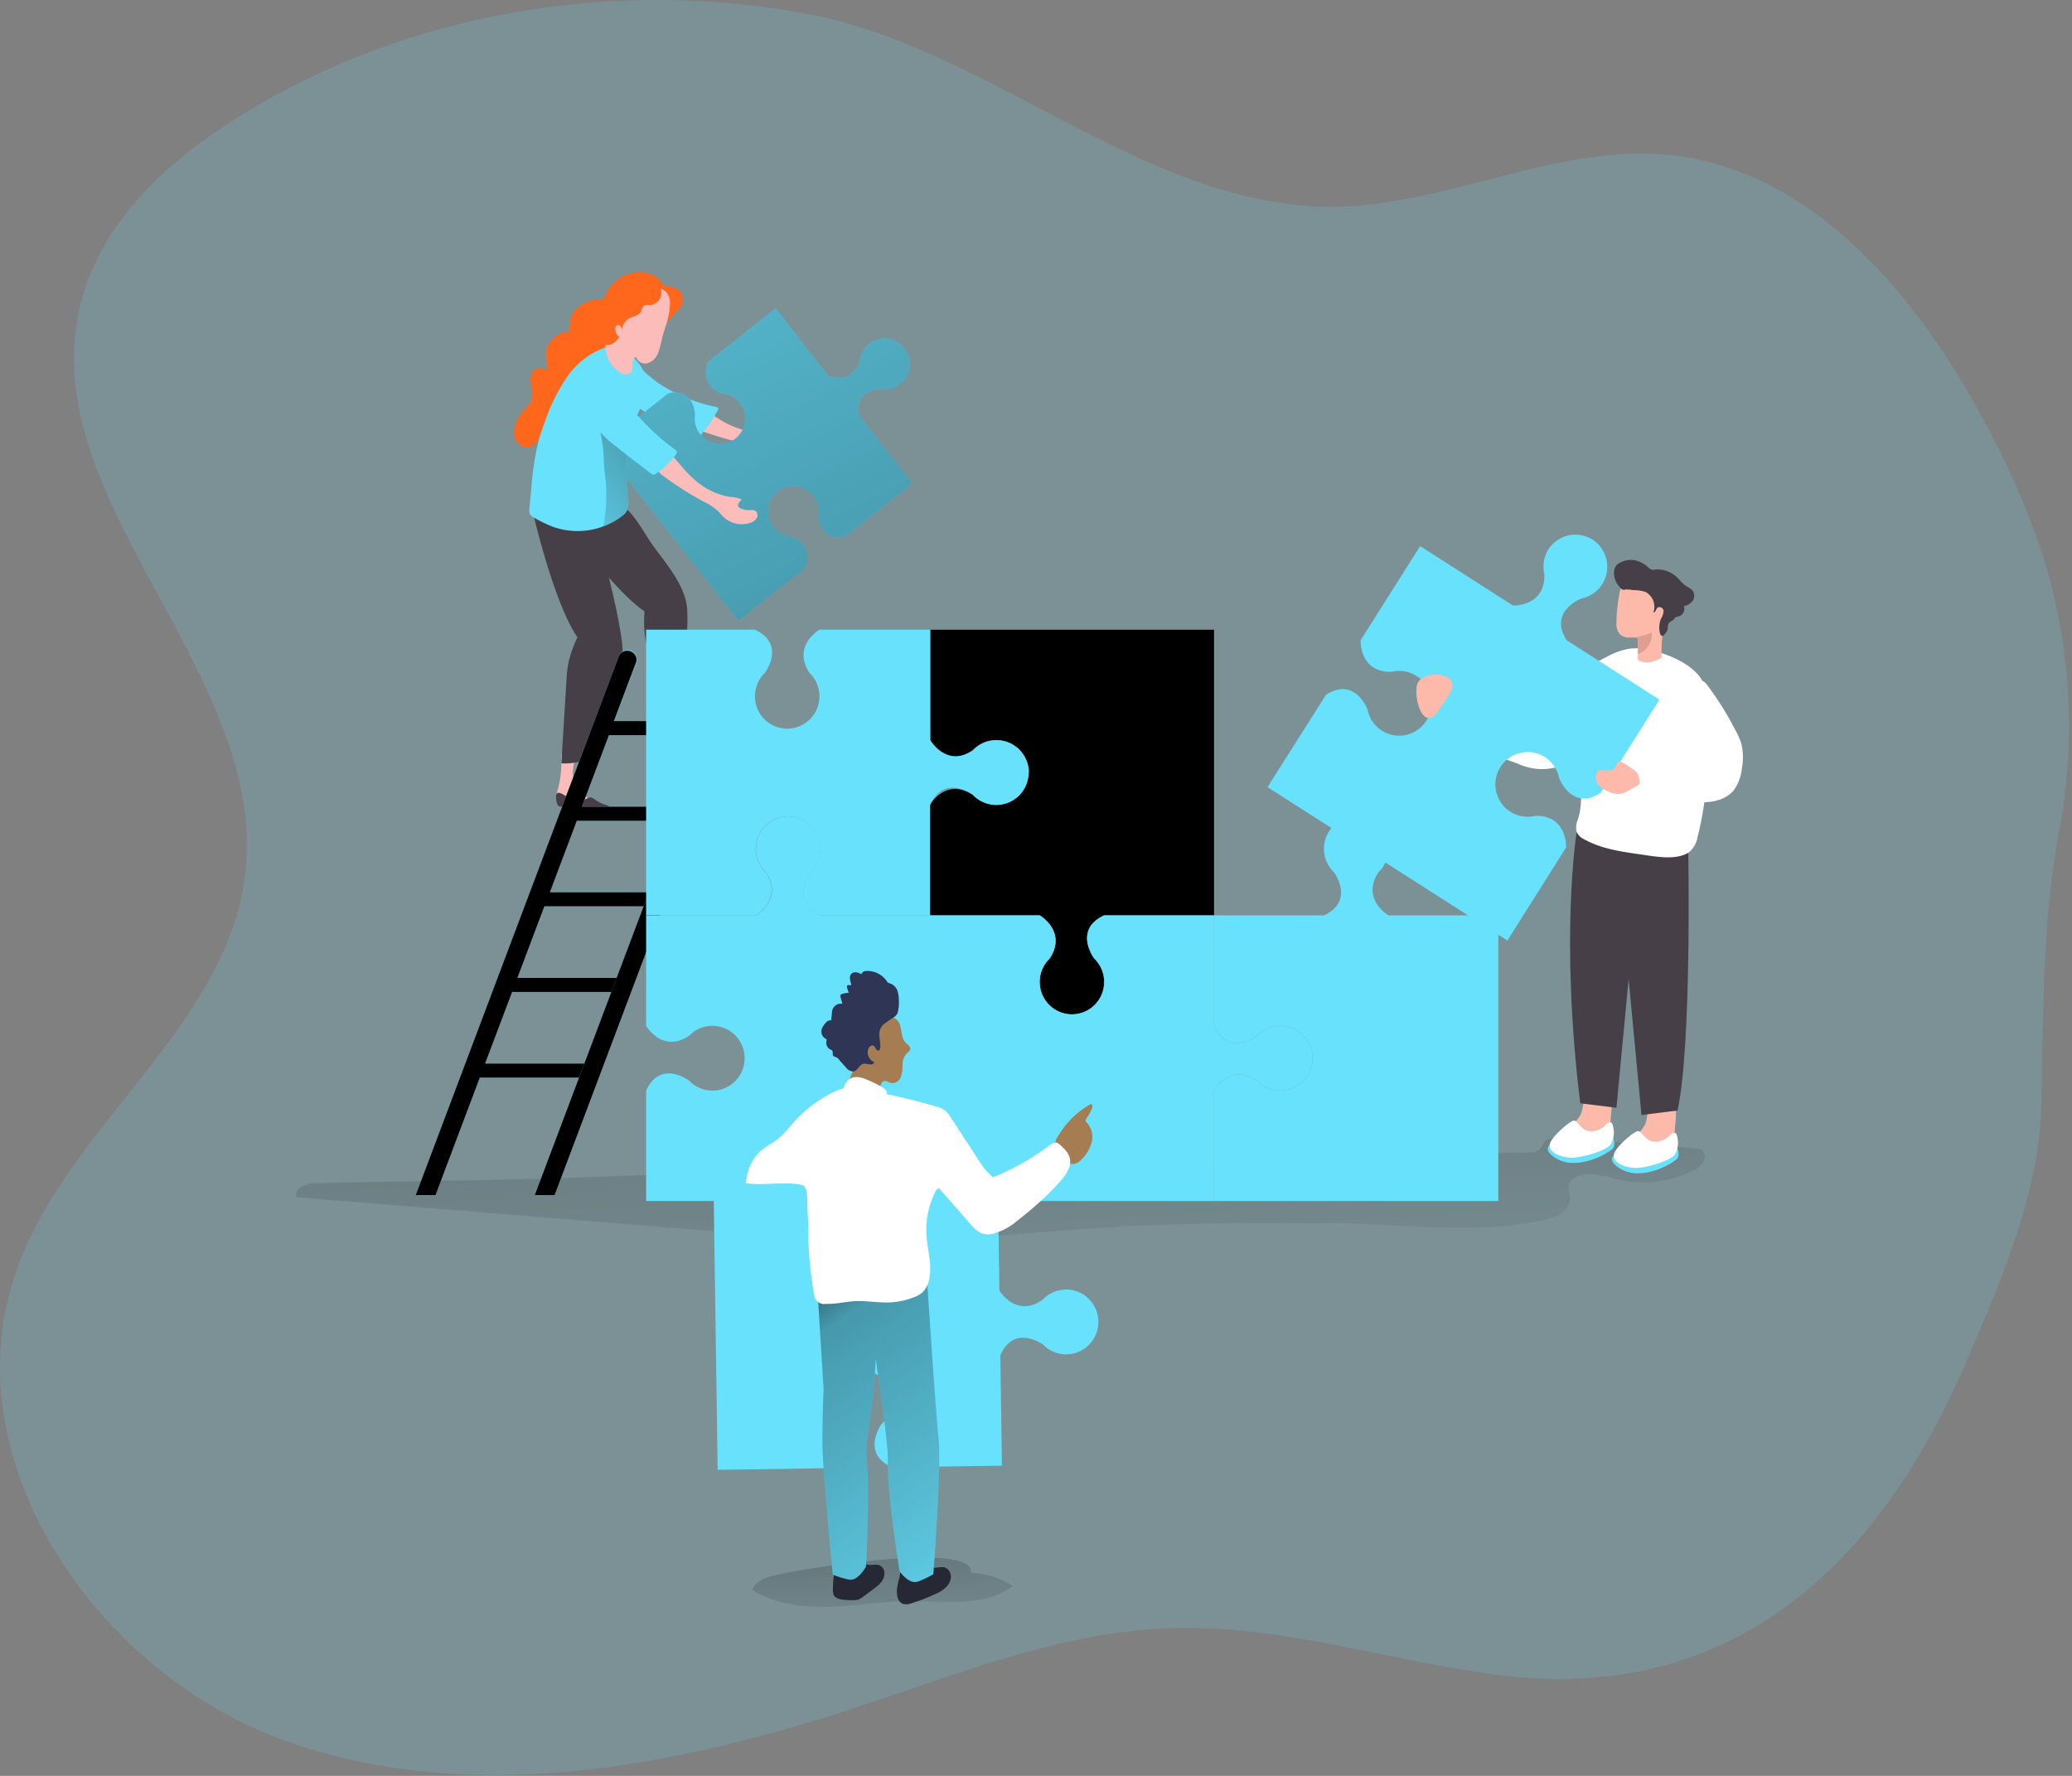<?xml version="1.0" encoding="UTF-8" standalone="no"?>
<!-- Created with Inkscape (http://www.inkscape.org/) -->

<svg
   width="280"
   height="240"
   viewBox="0 0 74.083 63.5"
   version="1.1"
   id="svg5"
   inkscape:version="1.2 (dc2aedaf03, 2022-05-15)"
   sodipodi:docname="project.svg"
   xmlns:inkscape="http://www.inkscape.org/namespaces/inkscape"
   xmlns:sodipodi="http://sodipodi.sourceforge.net/DTD/sodipodi-0.dtd"
   xmlns:xlink="http://www.w3.org/1999/xlink"
   xmlns="http://www.w3.org/2000/svg"
   xmlns:svg="http://www.w3.org/2000/svg">
  <rect x="0" y="0" width="74.083" height="63.5" fill="#808080" stroke="none"/>
  <sodipodi:namedview
     id="namedview7"
     pagecolor="#505050"
     bordercolor="#eeeeee"
     borderopacity="1"
     inkscape:showpageshadow="0"
     inkscape:pageopacity="0"
     inkscape:pagecheckerboard="0"
     inkscape:deskcolor="#505050"
     inkscape:document-units="px"
     showgrid="false"
     inkscape:zoom="1"
     inkscape:cx="399.5"
     inkscape:cy="157.5"
     inkscape:window-width="1366"
     inkscape:window-height="699"
     inkscape:window-x="0"
     inkscape:window-y="0"
     inkscape:window-maximized="1"
     inkscape:current-layer="layer1" />
  <defs
     id="defs2">
    <linearGradient
       id="linear-gradient"
       x1="104.12"
       y1="230.54"
       x2="151.94"
       y2="193.21"
       gradientUnits="userSpaceOnUse">
      <stop
         offset="0"
         stop-color="#fff"
         stop-opacity="0"
         id="stop6669" />
      <stop
         offset="0.98"
         stop-color="#0800bf"
         id="stop6671" />
    </linearGradient>
    <linearGradient
       id="linear-gradient-2"
       x1="83.23"
       y1="179.7"
       x2="129.79"
       y2="132.33"
       xlink:href="#linear-gradient" />
    <linearGradient
       id="linear-gradient-3"
       x1="175.78"
       y1="221.98"
       x2="199.13"
       y2="151.92"
       xlink:href="#linear-gradient" />
    <linearGradient
       id="linear-gradient-4"
       x1="253.03"
       y1="255.51"
       x2="276.6"
       y2="236.51"
       xlink:href="#linear-gradient" />
    <linearGradient
       id="linear-gradient-36"
       x1="183.83"
       y1="264.73"
       x2="185.9"
       y2="304.52"
       gradientUnits="userSpaceOnUse">
      <stop
         offset="0.01"
         id="stop18633" />
      <stop
         offset="0.08"
         stop-opacity="0.69"
         id="stop18635" />
      <stop
         offset="0.21"
         stop-opacity="0.32"
         id="stop18637" />
      <stop
         offset="1"
         stop-opacity="0"
         id="stop18639" />
    </linearGradient>
    <linearGradient
       id="linear-gradient-2-7"
       x1="198.79"
       y1="115.83"
       x2="207.47"
       y2="258.13"
       xlink:href="#linear-gradient-36" />
    <linearGradient
       id="linear-gradient-3-5"
       x1="2316.74"
       y1="-609.73"
       x2="2301.18"
       y2="-592.25"
       gradientTransform="matrix(-0.82,0.58,0.58,0.82,2373.07,-750.08)"
       xlink:href="#linear-gradient-36" />
    <linearGradient
       id="linear-gradient-4-3"
       x1="4330.77"
       y1="2142.84"
       x2="4507.33"
       y2="2228.49"
       gradientTransform="rotate(-142.1,1925.846,1863.027)"
       gradientUnits="userSpaceOnUse">
      <stop
         offset="0.01"
         id="stop18644" />
      <stop
         offset="0.08"
         stop-opacity="0.69"
         id="stop18646" />
      <stop
         offset="0.21"
         stop-opacity="0.32"
         id="stop18648" />
      <stop
         offset="1"
         stop-opacity="0"
         id="stop18650" />
    </linearGradient>
    <linearGradient
       id="linear-gradient-5"
       x1="151.05"
       y1="89.31"
       x2="160.05"
       y2="133.45"
       xlink:href="#linear-gradient-4-3" />
    <linearGradient
       id="linear-gradient-6"
       x1="2290.73"
       y1="-591.78"
       x2="2325.28"
       y2="-589.92"
       gradientTransform="matrix(-0.82,0.58,0.58,0.82,2373.07,-750.08)"
       xlink:href="#linear-gradient-36" />
    <linearGradient
       id="linear-gradient-7"
       x1="169.8"
       y1="127.82"
       x2="168.29"
       y2="306.52"
       xlink:href="#linear-gradient-4-3" />
    <linearGradient
       id="linear-gradient-8"
       x1="163.48"
       y1="158.08"
       x2="90.67"
       y2="199.84"
       xlink:href="#linear-gradient-4-3" />
    <linearGradient
       id="linear-gradient-9"
       x1="130.94"
       y1="144.46"
       x2="3.3"
       y2="217.66"
       xlink:href="#linear-gradient-4-3" />
    <linearGradient
       id="linear-gradient-10"
       x1="287.37"
       y1="96.88"
       x2="352.62"
       y2="250.07"
       xlink:href="#linear-gradient-4-3" />
    <linearGradient
       id="linear-gradient-11"
       x1="169.38"
       y1="134.78"
       x2="406.73"
       y2="301.18"
       xlink:href="#linear-gradient-4-3" />
    <linearGradient
       id="linear-gradient-12"
       x1="199.17"
       y1="253.11"
       x2="243.94"
       y2="12.38"
       xlink:href="#linear-gradient-4-3" />
    <linearGradient
       id="linear-gradient-13"
       x1="171.77"
       y1="88.49"
       x2="165.01"
       y2="385.82"
       xlink:href="#linear-gradient-4-3" />
    <linearGradient
       id="linear-gradient-14"
       x1="144.76"
       y1="213.89"
       x2="232.33"
       y2="309.06"
       xlink:href="#linear-gradient-4-3" />
    <linearGradient
       id="linear-gradient-15"
       x1="163.53"
       y1="235.49"
       x2="213.67"
       y2="305.68"
       xlink:href="#linear-gradient-36" />
    <linearGradient
       inkscape:collect="always"
       xlink:href="#linear-gradient-36"
       id="linearGradient19603"
       gradientUnits="userSpaceOnUse"
       x1="183.83"
       y1="264.73"
       x2="185.9"
       y2="304.52" />
    <linearGradient
       inkscape:collect="always"
       xlink:href="#linear-gradient-4-3"
       id="linearGradient19605"
       gradientUnits="userSpaceOnUse"
       gradientTransform="rotate(-142.1,1925.846,1863.027)"
       x1="4330.77"
       y1="2142.84"
       x2="4507.33"
       y2="2228.49" />
  </defs>
  <g
     inkscape:label="Layer 1"
     inkscape:groupmode="layer"
     id="layer1">
    <g
       id="g19367"
       transform="matrix(0.21,0,0,0.211,-0.003,0.002)">
      <path
         d="m 380.31,226.05 c -2.56,10.09 -7,20.16 -10.89,29.14 -14.78,33.91 -39.72,57.1 -78.77,52.36 -18.82,-2.29 -37.24,-8.61 -56.19,-8 -18.13,0.56 -35.39,7.39 -52.61,13.08 -32,10.59 -67.43,17.37 -99.08,5.71 -31.65,-11.66 -56.26,-47.53 -45,-79.33 8.76,-24.82 36.15,-41.47 39,-67.63 3.75,-34 -36.49,-63.33 -28,-96.51 C 52.38,60.9 64,50.5 76.31,43 c 28.28,-17.29 63.05,-23 95.54,-17.12 30.9,5.55 56.61,31.57 87.75,32.77 20.08,0.76 39.4,-10.65 59.4,-8.77 24.74,2.39 42.88,24.3 54.45,46.31 a 133.81,133.81 0 0 1 9.31,21.47 95.67,95.67 0 0 1 2.84,46.76 c -3,16 -2.64,31 -3.1,47.41 a 65.06,65.06 0 0 1 -2.19,14.22 z"
         transform="translate(-34.98,-23.65)"
         fill="#68e1fd"
         opacity="0.18"
         style="isolation:isolate"
         id="path18668" />
      <path
         d="m 166,290.84 c -1.22,0.38 -2.59,1 -2.9,2.21 3.84,2.44 8.59,3 13.13,2.88 4.54,-0.12 9.07,-0.92 13.62,-0.95 6,0 12.76,1.07 17.58,-2.57 a 14.53,14.53 0 0 0 -7.13,-2.24 c 0.89,-5.6 -30.74,-0.44 -34.3,0.67 z"
         transform="translate(-34.98,-23.65)"
         fill="url(#linear-gradient)"
         id="path18670"
         style="fill:url(#linearGradient19603)" />
      <path
         d="m 88.91,224.13 c -1.62,0 -3.86,0.82 -3.46,2.39 l 73.93,6 c 8.7,0.71 17.41,1.41 26.15,1.41 13.2,0 26.34,-1.62 39.51,-2.38 12.4,-0.71 24.82,-0.66 37.23,-0.6 11.49,0.06 25.62,2.13 36.78,-0.88 1.68,-0.45 3.37,-1.8 3.26,-3.53 -0.05,-0.8 -0.47,-1.63 -0.16,-2.37 a 2,2 0 0 1 0.82,-0.86 c 2.29,-1.41 5.21,-0.31 7.85,0.27 a 18.76,18.76 0 0 0 12.43,-1.58 3.89,3.89 0 0 0 1.76,-1.46 1.56,1.56 0 0 0 -0.38,-2.06 2.22,2.22 0 0 0 -1,-0.23 L 301,216.49 a 5.22,5.22 0 0 0 -2.49,0.22 c -0.89,0.39 -0.84,1.43 -1.56,1.86 -1.17,0.69 -3.83,0.32 -5.17,0.4 -3.43,0.19 -6.86,0.38 -10.3,0.55 q -10.27,0.49 -20.58,0.83 c -14,0.47 -28.07,0.75 -42.1,1 -27.75,0.45 -55.51,0.69 -83.25,1.76 -15.55,0.58 -31.09,0.68 -46.64,1.02 z"
         transform="translate(-34.98,-23.65)"
         fill="url(#linear-gradient-2)"
         id="path18672"
         style="fill:url(#linear-gradient-2-7)" />
      <path
         d="m 145.76,70.06 a 5.69,5.69 0 0 0 -4,0.1 6.26,6.26 0 0 0 -3.68,3.5 0.74,0.74 0 0 1 -0.88,0.68 5.86,5.86 0 0 0 -3.94,1.51 C 132,77 132,78.41 131.83,80.06 a 1.48,1.48 0 0 0 -1.33,0 4.13,4.13 0 0 0 -1.11,0.8 4.58,4.58 0 0 0 -1.29,1.65 c -0.4,1.09 0.05,2.29 0.07,3.45 a 0.36,0.36 0 0 1 -0.09,0.29 0.33,0.33 0 0 1 -0.26,0 c -0.31,-0.06 -0.59,-0.22 -0.9,-0.25 a 1.56,1.56 0 0 0 -1.52,1.28 5.06,5.06 0 0 0 0.11,2.15 3.76,3.76 0 0 1 -0.06,2.13 4.55,4.55 0 0 1 -0.93,1.21 6.49,6.49 0 0 0 -2,3.83 3.05,3.05 0 0 0 0.54,2 2.06,2.06 0 0 0 1.85,0.84 c 1.66,-0.22 2.24,-2.55 3.82,-3.1 1.58,-0.55 3.35,-2.41 4.37,-3.88 0.82,-1.18 1.62,-2.55 3,-3 a 4.82,4.82 0 0 0 1.3,-0.48 2.5,2.5 0 0 0 0.66,-0.78 10.16,10.16 0 0 0 1.31,-2.74 c 0.5,-1.92 0,-4.08 0.93,-5.85 a 4.07,4.07 0 0 1 2.61,-2.06 c 0.47,-0.12 1,-0.15 1.43,-0.28 a 5.08,5.08 0 0 0 1.52,-0.73 4.76,4.76 0 0 0 2.32,-3.33 c 0.09,-1.41 -1.18,-2.67 -2.42,-3.15 z"
         transform="translate(-34.98,-23.65)"
         fill="#ff681c"
         id="path18674" />
      <path
         d="m 149.85,72.43 a 2.25,2.25 0 0 1 1.39,2.57 3.38,3.38 0 0 1 -0.75,1.13 l -1.81,2 -0.75,-2.78 A 2.25,2.25 0 0 0 147.2,74 a 1.7,1.7 0 0 0 -1.69,0 c -0.53,0.27 -1,0.69 -1.47,1 -0.13,0.08 -0.31,0.17 -0.45,0.09 -0.14,-0.08 -0.16,-0.37 -0.09,-0.57 0.86,-2.38 4.15,-3.04 6.35,-2.09 z"
         transform="translate(-34.98,-23.65)"
         fill="#ff681c"
         id="path18676" />
      <path
         d="m 151.08,147.66 a 5.11,5.11 0 0 0 0.9,2.61 c 0.81,1 2.16,1.5 3.28,2.23 a 0.88,0.88 0 0 1 0.46,0.59 0.62,0.62 0 0 1 -0.41,0.55 1.78,1.78 0 0 1 -0.73,0.05 28.75,28.75 0 0 0 -3.45,-0.33 c -0.58,0 -1.25,0.06 -1.62,-0.39 a 1.75,1.75 0 0 1 -0.23,-1.28 17.38,17.38 0 0 0 -0.4,-4.93 3.16,3.16 0 0 1 -0.13,-1.22 1.11,1.11 0 0 1 1.81,-0.63 c 0.66,0.57 0.44,1.98 0.52,2.75 z"
         transform="translate(-34.98,-23.65)"
         fill="#fcbdba"
         id="path18678" />
      <path
         d="m 132.58,153.85 a 5.2,5.2 0 0 0 0.34,2.74 c 0.59,1.19 1.82,1.9 2.77,2.84 a 0.84,0.84 0 0 1 0.33,0.67 0.6,0.6 0 0 1 -0.51,0.45 1.61,1.61 0 0 1 -0.72,-0.09 30.24,30.24 0 0 0 -3.32,-1 c -0.57,-0.1 -1.24,-0.2 -1.51,-0.7 a 1.78,1.78 0 0 1 0,-1.3 17.37,17.37 0 0 0 0.6,-4.92 3.14,3.14 0 0 1 0.12,-1.22 1.11,1.11 0 0 1 1.9,-0.25 c 0.57,0.67 0.07,2.01 0,2.78 z"
         transform="translate(-34.98,-23.65)"
         fill="#fcbdba"
         id="path18680" />
      <path
         d="m 128.94,108.85 c 0,0 9.54,14.16 15.79,18.39 a 20.13,20.13 0 0 0 0.09,4.25 c 0.32,2.29 1.43,4.3 1.79,6.55 l 1.2,7.57 c 0.05,0.34 0.15,0.75 0.48,0.87 a 1,1 0 0 0 0.61,0 l 2.64,-0.72 a 121.73,121.73 0 0 1 0.29,-13.64 30.07,30.07 0 0 0 0.14,-5.53 c -0.44,-4 -3.72,-7.57 -6,-10.78 -1.37,-1.94 -2.84,-4.84 -4.76,-6.31 -1.6,-1.22 -3.86,-0.64 -5.87,-0.44 a 13.64,13.64 0 0 1 -4.5,-0.32 2,2 0 0 0 -1.9,0.11 z"
         transform="translate(-34.98,-23.65)"
         fill="#473f47"
         id="path18682" />
      <path
         d="m 125.31,108.76 c 0,0 3.71,16.67 8,22.89 a 21.15,21.15 0 0 0 -1.47,4 19.71,19.71 0 0 0 -0.41,3.43 L 130.57,153 a 11.13,11.13 0 0 0 3.93,-0.5 l 4.88,-12.27 A 17,17 0 0 0 141,134 c 0,-4.18 -4,-19.44 -4.47,-20.21 -1.05,-1.73 -3.36,-2 -5.3,-2.56 a 13.38,13.38 0 0 1 -4.07,-1.94 c -0.61,-0.38 -1.16,-0.75 -1.85,-0.53 z"
         transform="translate(-34.98,-23.65)"
         fill="#473f47"
         id="path18684" />
      <path
         d="m 159.56,95.78 a 11.92,11.92 0 0 0 6.51,1 4.61,4.61 0 0 1 2,-0.1 c -0.29,0.41 -0.57,1 -0.16,1.35 a 0.87,0.87 0 0 0 0.42,0.14 3.47,3.47 0 0 0 1.6,-0.17 1.64,1.64 0 0 1 0.78,-0.17 0.93,0.93 0 0 1 0.68,1.12 2,2 0 0 1 -0.88,1.14 4.64,4.64 0 0 1 -4.68,0.26 c -0.42,-0.23 -0.81,-0.52 -1.24,-0.75 a 10,10 0 0 0 -2.6,-0.78 53.28,53.28 0 0 1 -7.73,-2.22 2.89,2.89 0 0 1 -1.83,-1.36 c -0.51,-1.26 0.43,-3.37 1.93,-2.55 1.74,1.01 3.31,2.31 5.2,3.09 z"
         transform="translate(-34.98,-23.65)"
         fill="#fcbdba"
         id="path18686" />
      <path
         d="m 147.14,88.6 a 27.92,27.92 0 0 0 9.76,4 c 0.15,0 0.33,0.1 0.37,0.25 a 0.39,0.39 0 0 1 -0.07,0.29 17.93,17.93 0 0 1 -2.67,3.95 1.24,1.24 0 0 1 -0.43,0.36 1.28,1.28 0 0 1 -1,-0.12 q -3.37,-1.35 -6.6,-3 a 14.22,14.22 0 0 1 -5,-3.67 5,5 0 0 1 -1.16,-2.9 c 0,-1.18 1.08,-3.3 2.57,-2.72 0.67,0.26 1.26,1.09 1.77,1.56 a 25.81,25.81 0 0 0 2.46,2 z"
         transform="translate(-34.98,-23.65)"
         fill="#68e1fd"
         id="path18688" />
      <path
         d="m 147.14,88.6 a 27.92,27.92 0 0 0 9.76,4 c 0.15,0 0.33,0.1 0.37,0.25 a 0.39,0.39 0 0 1 -0.07,0.29 17.93,17.93 0 0 1 -2.67,3.95 1.24,1.24 0 0 1 -0.43,0.36 1.28,1.28 0 0 1 -1,-0.12 q -3.37,-1.35 -6.6,-3 a 14.22,14.22 0 0 1 -5,-3.67 5,5 0 0 1 -1.16,-2.9 c 0,-1.18 1.08,-3.3 2.57,-2.72 0.67,0.26 1.26,1.09 1.77,1.56 a 25.81,25.81 0 0 0 2.46,2 z"
         transform="translate(-34.98,-23.65)"
         fill="url(#linear-gradient-3)"
         id="path18690"
         style="fill:url(#linear-gradient-3-5)" />
      <path
         d="m 189,82.64 a 4.28,4.28 0 0 1 -4,6.89 c 0,0 -4.73,0.11 -3.66,4.57 l 9,11.46 -11.46,9 c -4.46,1.07 -4.57,-3.66 -4.57,-3.66 a 4.29,4.29 0 1 0 -4.64,3.66 c 4.07,1.34 2.49,5.3 2.49,5.3 l -11.46,9 -23.29,-29.57 11.35,-9 c 4.46,-1.07 4.57,3.66 4.57,3.66 a 4.28,4.28 0 1 0 7.6,-2 4.34,4.34 0 0 0 -3,-1.62 C 153.9,89 155.48,85 155.48,85 l 11.57,-9.13 9,11.47 c 0,0 4,1.58 5.3,-2.49 A 4.29,4.29 0 0 1 189,82.64 Z"
         transform="translate(-34.98,-23.65)"
         fill="#68e1fd"
         id="path18692" />
      <path
         d="m 189,82.64 a 4.28,4.28 0 0 1 -4,6.89 c 0,0 -4.73,0.11 -3.66,4.57 l 9,11.46 -11.46,9 c -4.46,1.07 -4.57,-3.66 -4.57,-3.66 a 4.29,4.29 0 1 0 -4.64,3.66 c 4.07,1.34 2.49,5.3 2.49,5.3 l -11.46,9 -23.29,-29.57 11.35,-9 c 4.46,-1.07 4.57,3.66 4.57,3.66 a 4.28,4.28 0 1 0 7.6,-2 4.34,4.34 0 0 0 -3,-1.62 C 153.9,89 155.48,85 155.48,85 l 11.57,-9.13 9,11.47 c 0,0 4,1.58 5.3,-2.49 A 4.29,4.29 0 0 1 189,82.64 Z"
         transform="translate(-34.98,-23.65)"
         fill="url(#linear-gradient-4)"
         id="path18694"
         style="fill:url(#linearGradient19605)" />
      <path
         d="m 151.13,108.72 c 2.45,2 5,4.15 8,4.67 a 4.44,4.44 0 0 0 3.39,-0.61 1.07,1.07 0 0 0 0.52,-1 c -0.11,-0.49 -0.71,-0.66 -1.2,-0.75 a 16.55,16.55 0 0 1 -6.46,-2.32 18.7,18.7 0 0 1 -2.07,-1.7 l -4.87,-4.34 a 0.63,0.63 0 0 0 -0.49,-0.23 c -0.2,0 -0.32,0.23 -0.41,0.41 a 8.68,8.68 0 0 0 -0.68,1.93 c -0.15,0.73 0,0.83 0.63,1.25 q 1.89,1.28 3.64,2.69 z"
         transform="translate(-34.98,-23.65)"
         fill="url(#linear-gradient-5)"
         id="path18696"
         style="fill:url(#linear-gradient-5)" />
      <path
         d="m 153.39,105.06 a 11.89,11.89 0 0 0 6,2.8 4.54,4.54 0 0 1 1.91,0.45 c -0.41,0.31 -0.85,0.84 -0.54,1.25 a 0.87,0.87 0 0 0 0.37,0.25 3.55,3.55 0 0 0 1.58,0.28 1.79,1.79 0 0 1 0.8,0.06 0.92,0.92 0 0 1 0.33,1.26 1.91,1.91 0 0 1 -1.16,0.85 4.6,4.6 0 0 1 -4.56,-1.06 c -0.35,-0.34 -0.64,-0.73 -1,-1.06 a 9.77,9.77 0 0 0 -2.28,-1.47 53.36,53.36 0 0 1 -6.8,-4.3 2.9,2.9 0 0 1 -1.38,-1.81 c -0.14,-1.36 1.35,-3.13 2.57,-1.91 1.42,1.44 2.57,3.09 4.16,4.41 z"
         transform="translate(-34.98,-23.65)"
         fill="#fcbdba"
         id="path18698" />
      <path
         d="m 125.31,110.9 a 1.84,1.84 0 0 0 0.66,0.5 24.29,24.29 0 0 0 3.13,1.5 12.55,12.55 0 0 0 8.65,-0.07 11.54,11.54 0 0 0 3.1,-1.69 3,3 0 0 0 0.88,-0.93 3.38,3.38 0 0 0 0.24,-1.92 c -0.25,-3.37 -0.62,-6.85 0,-10.12 a 14,14 0 0 1 1,-3.26 25.28,25.28 0 0 0 2,-4.47 6.66,6.66 0 0 0 -1.39,-5.44 c -1.3,-1.66 -3.68,-3.13 -5.78,-2.38 a 13.23,13.23 0 0 0 -6.05,4.62 30.18,30.18 0 0 0 -3.9,7.65 c -0.4,1.07 -0.79,2.14 -1.1,3.24 a 47.07,47.07 0 0 0 -1.28,8.11 c -0.11,1.14 -0.21,2.28 -0.33,3.42 a 1.79,1.79 0 0 0 0.17,1.24 z"
         transform="translate(-34.98,-23.65)"
         fill="#68e1fd"
         id="path18700" />
      <path
         d="m 137.75,112.83 a 11.54,11.54 0 0 0 3.1,-1.69 3,3 0 0 0 0.88,-0.93 3.38,3.38 0 0 0 0.24,-1.92 c -0.25,-3.37 -0.62,-6.85 0,-10.12 -0.4,-0.4 -0.85,-0.76 -1.29,-1.12 -1,-0.82 -2.44,-2.44 -3.89,-2.33 0.35,1.53 0.63,3.09 0.84,4.65 0.21,1.56 0.13,3.18 0.38,4.72 a 28.48,28.48 0 0 1 -0.19,8.19 2.64,2.64 0 0 0 -0.07,0.55 z"
         transform="translate(-34.98,-23.65)"
         fill="url(#linear-gradient-6)"
         id="path18702"
         style="fill:url(#linear-gradient-6)" />
      <path
         d="m 149.92,99.81 a 0.66,0.66 0 0 1 0.33,0.39 0.65,0.65 0 0 1 -0.17,0.45 12.67,12.67 0 0 1 -3.36,3.25 0.85,0.85 0 0 1 -0.44,0.18 0.83,0.83 0 0 1 -0.49,-0.23 c -2,-1.53 -4,-3 -5.95,-4.6 a 14.84,14.84 0 0 1 -3.3,-3.22 13.88,13.88 0 0 1 -1.54,-3.59 c -1.19,-3.75 2.41,-5.38 4.82,-2.63 3.18,3.64 6.08,7.19 10.1,10 z"
         transform="translate(-34.98,-23.65)"
         fill="#68e1fd"
         id="path18704" />
      <path
         d="m 149.43,153.11 a 0.76,0.76 0 0 1 0.1,-0.76 c 0.22,-0.21 0.58,-0.11 0.86,0 a 10.4,10.4 0 0 0 1.93,0.71 2.84,2.84 0 0 0 2,-0.21 c 0.34,-0.2 0.67,-0.5 1.06,-0.47 a 1.37,1.37 0 0 1 0.55,0.21 6.74,6.74 0 0 0 1.91,0.65 1.8,1.8 0 0 1 0.79,0.26 0.39,0.39 0 0 1 0.15,0.21 c 0,0.2 -0.19,0.35 -0.38,0.42 -2.08,0.81 -4.41,0.51 -6.63,0.27 a 2.69,2.69 0 0 0 -0.75,0 c -0.37,0.07 -0.82,0.26 -1.13,0 a 2.61,2.61 0 0 1 -0.46,-1.29 z"
         transform="translate(-34.98,-23.65)"
         fill="#473f47"
         id="path18706" />
      <path
         d="m 129.68,158.81 a 0.8,0.8 0 0 1 0.19,-0.74 c 0.25,-0.18 0.59,0 0.86,0.11 a 11.77,11.77 0 0 0 1.83,0.95 2.87,2.87 0 0 0 2,0 c 0.36,-0.15 0.72,-0.41 1.11,-0.33 a 1.52,1.52 0 0 1 0.52,0.27 6.49,6.49 0 0 0 1.81,0.93 1.78,1.78 0 0 1 0.76,0.36 0.31,0.31 0 0 1 0.11,0.22 c 0,0.2 -0.22,0.32 -0.42,0.37 -2.17,0.55 -4.44,0 -6.61,-0.55 a 2.78,2.78 0 0 0 -0.75,-0.11 c -0.37,0 -0.84,0.16 -1.12,-0.18 a 2.73,2.73 0 0 1 -0.29,-1.3 z"
         transform="translate(-34.98,-23.65)"
         fill="#473f47"
         id="path18708" />
      <path
         d="m 148.2,79.29 c -0.17,0.55 -0.34,1.1 -0.48,1.66 a 17.15,17.15 0 0 1 -0.66,2.46 2.94,2.94 0 0 1 -1.72,1.76 1.65,1.65 0 0 1 -2.05,-1 c -0.48,0.11 -0.65,0.7 -0.64,1.2 a 2.14,2.14 0 0 1 -0.26,1.42 c -0.45,0.53 -1.33,0.31 -1.92,-0.07 a 5.44,5.44 0 0 1 -2.29,-5.6 c 0.49,-2.23 0.47,-4.9 1.74,-6.83 a 6,6 0 0 1 1.71,-1.63 4.41,4.41 0 0 1 2,-0.81 5.51,5.51 0 0 1 1.51,0.12 c 2.12,0.36 3.92,0.67 3.93,3.1 a 13.67,13.67 0 0 1 -0.87,4.22 z"
         transform="translate(-34.98,-23.65)"
         fill="#fcbdba"
         id="path18710" />
      <path
         d="m 145.59,75.36 c -0.33,0 -0.71,-0.08 -1,0.12 -0.29,0.2 -0.31,0.65 -0.49,1 -0.35,0.65 -1.24,0.74 -1.91,1.08 a 2.5,2.5 0 0 0 -1.32,2.25 1.52,1.52 0 0 0 -0.21,-0.84 0.53,0.53 0 0 0 -0.76,-0.13 0.64,0.64 0 0 0 -0.15,0.38 1.68,1.68 0 0 0 0.66,1.5 2.5,2.5 0 0 1 -2.29,1.41 1.28,1.28 0 0 1 -0.83,-0.28 1.34,1.34 0 0 1 -0.32,-0.54 c -0.57,-1.6 0.3,-3.31 0.51,-5 a 6.89,6.89 0 0 1 0.29,-1.76 3.86,3.86 0 0 1 0.75,-1.09 7.62,7.62 0 0 1 3.56,-2.39 c 1.34,-0.37 4,-0.18 5.05,0.88 a 2.11,2.11 0 0 1 -1.54,3.41 z"
         transform="translate(-34.98,-23.65)"
         fill="#ff681c"
         id="path18712" />
      <path
         d="m 145,227.17 v -18.71 c 2.46,-5.34 7.31,-1.7 7.31,-1.7 a 5.49,5.49 0 1 0 0,-7.58 c -4.58,3 -7.31,-1.7 -7.31,-1.7 v -18.72 h 18.71 c 0,0 4.74,-2.73 1.7,-7.31 a 5.49,5.49 0 1 1 7.58,0 c 0,0 -3.64,4.85 1.7,7.31 h 18.71 v 48.41 z"
         transform="translate(-34.98,-23.65)"
         fill="url(#linear-gradient-7)"
         id="path18714"
         style="fill:url(#linear-gradient-7)" />
      <path
         d="m 109.15,226.17 h -3.38 l 34.6,-91.36 a 1.58,1.58 0 0 1 1.47,-1 v 0 a 1.58,1.58 0 0 1 1.48,2.14 z"
         transform="translate(-34.98,-23.65)"
         fill="#68e1fd"
         id="path18716" />
      <polygon
         points="126.04,110.14 129.42,110.14 94.44,202.52 91.06,202.52 "
         fill="#68e1fd"
         id="polygon18718" />
      <polygon
         points="103.6,122.19 121.48,122.19 120.58,124.57 102.7,124.57 "
         fill="#68e1fd"
         id="polygon18720" />
      <polygon
         points="98.11,136.7 115.99,136.7 115.08,139.08 97.2,139.08 "
         fill="#68e1fd"
         id="polygon18722" />
      <polygon
         points="92.61,151.2 110.49,151.2 109.59,153.59 91.71,153.59 "
         fill="#68e1fd"
         id="polygon18724" />
      <polygon
         points="87.12,165.71 105,165.71 104.1,168.09 86.22,168.09 "
         fill="#68e1fd"
         id="polygon18726" />
      <polygon
         points="81.63,180.22 99.5,180.22 98.6,182.6 80.72,182.6 "
         fill="#68e1fd"
         id="polygon18728" />
      <path
         d="m 138.67,148.22 -4.6,12.13 H 151 l -0.9,2.38 h -16.9 l -4.59,12.12 h 16.89 l -0.9,2.38 h -16.92 l -4.59,12.13 H 140 l -0.9,2.38 h -16.91 l -4.6,12.13 h 16.9 l -0.91,2.38 h -16.89 l -7.54,19.92 h -3.38 l 34.6,-91.36 a 1.58,1.58 0 0 1 3,0.56 1.62,1.62 0 0 1 -0.1,0.56 l -3.75,9.91 h 16.89 l -0.9,2.38 z"
         transform="translate(-34.98,-23.65)"
         fill="url(#linear-gradient-8)"
         id="path18730"
         style="fill:url(#linear-gradient-8)" />
      <polygon
         points="126.04,110.14 129.42,110.14 94.44,202.52 91.06,202.52 "
         fill="url(#linear-gradient-9)"
         id="polygon18732"
         style="fill:url(#linear-gradient-9)" />
      <path
         d="m 297.11,147.18 a 3.87,3.87 0 0 1 -1.74,0.84 4,4 0 0 1 -1.72,-0.31 l -8.32,-2.77 a 3.15,3.15 0 0 0 -0.68,4.24 6.15,6.15 0 0 0 3.05,1.82 l 5.71,2.05 a 9.81,9.81 0 0 0 8.41,-0.05 c 1.7,-0.57 3.57,-1.28 4.39,-2.88 0.82,-1.6 0.22,-3.72 0.46,-5.59 a 24,24 0 0 0 0.67,-3.62 c 0,-1.05 -0.86,-2.63 -2.11,-2.41 -1.08,0.19 -1.8,2.07 -2.37,2.86 a 26.76,26.76 0 0 1 -5.75,5.82 z"
         transform="translate(-34.98,-23.65)"
         fill="#ffffff"
         id="path18734" />
      <path
         d="m 284.29,144.47 a 1.73,1.73 0 0 0 -0.39,-0.6 0.61,0.61 0 0 0 -0.66,-0.14 0.68,0.68 0 0 0 -0.32,0.65 0.34,0.34 0 0 1 -0.06,0.26 c -0.06,0.06 -0.17,0 -0.26,0 -0.94,-0.18 -1.9,-0.32 -2.86,-0.42 a 0.58,0.58 0 0 0 -0.65,0.79 2.88,2.88 0 0 0 0.47,0.88 c 0.49,0.8 0.67,1.85 1.45,2.37 a 2.54,2.54 0 0 0 1.58,0.33 c 0.55,0 1.09,-0.13 1.64,-0.1 a 1.72,1.72 0 0 0 1.08,-0.12 0.93,0.93 0 0 0 0.37,-0.82 3.13,3.13 0 0 0 -0.51,-1.38 c -0.31,-0.54 -0.6,-1.12 -0.88,-1.7 z"
         transform="translate(-34.98,-23.65)"
         fill="#fdb9a9"
         id="path18736" />
      <path
         d="m 307.49,207.1 c -3.18,-0.72 -2.56,3.79 -3.4,5.47 a 8.81,8.81 0 0 1 -2,2.26 4.08,4.08 0 0 0 -1.43,2.57 0.93,0.93 0 0 0 0.11,0.54 1.09,1.09 0 0 0 0.64,0.38 7.33,7.33 0 0 0 5.45,-0.54 4.23,4.23 0 0 0 1.87,-1.73 6,6 0 0 0 0.48,-2.58 c 0.1,-1.88 0.94,-5.78 -1.72,-6.37 z"
         transform="translate(-34.98,-23.65)"
         fill="#fdb9a9"
         id="path18738" />
      <path
         d="m 304.67,216.4 c 0,0 -9.06,0.39 -5.22,3.23 3.84,2.84 9.57,-0.69 10.13,-1.34 0.56,-0.65 0.1,-1.76 0.1,-1.76 z"
         transform="translate(-34.98,-23.65)"
         fill="#68e1fd"
         id="path18740" />
      <path
         d="m 309.18,217.65 c -0.8,1 -5.06,2.31 -6.95,2.17 -1.89,-0.14 -3.58,-1 -3.39,-2.23 0.19,-1.23 3.51,-4.06 4.14,-4.05 0.63,0.01 1.12,1.46 2.38,1.76 a 3.35,3.35 0 0 0 3.07,-1.1 0.84,0.84 0 0 1 1,-0.27 4,4 0 0 1 -0.25,3.72 z"
         transform="translate(-34.98,-23.65)"
         fill="#ffffff"
         id="path18742" />
      <path
         d="m 318.42,208.88 c -3.18,-0.74 -2.56,3.78 -3.4,5.45 a 8.85,8.85 0 0 1 -2,2.27 4.06,4.06 0 0 0 -1.43,2.56 1,1 0 0 0 0.11,0.55 1.14,1.14 0 0 0 0.64,0.38 7.37,7.37 0 0 0 5.45,-0.54 4.31,4.31 0 0 0 1.87,-1.74 6,6 0 0 0 0.48,-2.57 c 0.1,-1.9 0.94,-5.79 -1.72,-6.36 z"
         transform="translate(-34.98,-23.65)"
         fill="#fdb9a9"
         id="path18744" />
      <path
         d="m 315.6,218.14 c 0,0 -9.06,0.38 -5.22,3.24 3.84,2.86 9.57,-0.7 10.13,-1.35 0.56,-0.65 0.1,-1.76 0.1,-1.76 z"
         transform="translate(-34.98,-23.65)"
         fill="#68e1fd"
         id="path18746" />
      <path
         d="m 320.11,219.37 c -0.8,1 -5.06,2.32 -6.95,2.18 -1.89,-0.14 -3.58,-1 -3.39,-2.23 0.19,-1.23 3.51,-4.06 4.14,-4 0.63,0.06 1.12,1.46 2.38,1.75 a 3.34,3.34 0 0 0 3.07,-1.09 0.83,0.83 0 0 1 1,-0.27 4,4 0 0 1 -0.25,3.66 z"
         transform="translate(-34.98,-23.65)"
         fill="#ffffff"
         id="path18748" />
      <path
         d="m 310.21,167.75 4.26,44.84 6.14,-0.76 c 2.43,-10.94 1.83,-43.67 1.83,-43.67 z"
         transform="translate(-34.98,-23.65)"
         fill="#473f47"
         id="path18750" />
      <path
         d="m 314.47,166.54 -4.26,44.83 -6.16,-0.76 c -3.51,-28.36 -0.61,-46 -0.61,-46 z"
         transform="translate(-34.98,-23.65)"
         fill="#473f47"
         id="path18752" />
      <path
         d="m 304,150.33 c -0.08,-0.82 -0.3,-1.64 -0.38,-2.48 a 18.79,18.79 0 0 1 0.09,-5.08 19.24,19.24 0 0 1 1.61,-5.18 c 0.7,-1.42 2,-2 3.42,-2.74 a 12.3,12.3 0 0 1 3.87,-1.31 9.73,9.73 0 0 1 2.85,0.16 c 2.9,0.55 6.71,2 8.69,4.33 1.49,1.71 1.66,4.17 1.71,6.44 0.06,3.13 0,6.26 -0.2,9.39 0,0.45 -0.05,0.9 -0.09,1.36 a 49.84,49.84 0 0 1 -1.57,10.31 4.09,4.09 0 0 1 -1.59,2.64 c -2.27,1.32 -5.73,0.59 -8.18,0.25 -3.25,-0.46 -6.58,-0.94 -9.46,-2.52 a 2.67,2.67 0 0 1 -1.36,-1.31 3.57,3.57 0 0 1 0.27,-2.19 c 1,-3.2 0.22,-6.57 0.22,-9.84 0,-0.59 0.07,-1.19 0.07,-1.79 0.03,-0.14 0.03,-0.29 0.03,-0.44 z"
         transform="translate(-34.98,-23.65)"
         fill="#ffffff"
         id="path18754" />
      <path
         d="m 314.2,156.12 a 7.65,7.65 0 0 0 2.51,1 c 2.65,0.77 5.37,1.18 8,2 a 1,1 0 0 1 0.48,0.24 0.89,0.89 0 0 1 0.14,0.56 7,7 0 0 1 -0.34,2.27 1.51,1.51 0 0 1 -0.59,0.91 1.74,1.74 0 0 1 -1.19,0 L 313.3,161 a 8.37,8.37 0 0 0 -2.17,-0.26 10.2,10.2 0 0 0 -2.53,0.63 24.16,24.16 0 0 1 -4.67,1 36.69,36.69 0 0 1 0.69,-5.63 7.41,7.41 0 0 1 0.62,-1.58 7.65,7.65 0 0 1 1.12,-1.36 c 1.6,-1.67 2.71,-3.76 4.33,-5.43 0.85,-0.88 1.91,-1.44 2.66,-2.38 0.3,-0.38 2.9,-3.65 2.65,-4 0.5,0.62 1.74,0 2.19,0.64 0.28,0.4 0,0.94 -0.26,1.35 a 31.89,31.89 0 0 0 -3.95,10.4 c -0.2,0.85 -0.5,1.15 0.22,1.74 z"
         transform="translate(-34.98,-23.65)"
         fill="url(#linear-gradient-10)"
         id="path18756"
         style="fill:url(#linear-gradient-10)" />
      <path
         d="m 306.12,115.07 a 5.49,5.49 0 0 1 -1.88,10 c 0,0 -5.68,2.14 -2.49,7.08 l 15.78,10.05 -10,15.78 c -4.94,3.19 -7.08,-2.49 -7.08,-2.49 a 5.48,5.48 0 1 0 -4.07,6.4 c 5.5,-0.11 5.26,5.36 5.26,5.36 l -10,15.78 -40.84,-26 9.95,-15.64 c 4.94,-3.18 7.08,2.49 7.08,2.49 a 5.49,5.49 0 1 0 4.07,-6.39 c -5.5,0.11 -5.25,-5.36 -5.25,-5.36 l 10.14,-15.94 15.79,10.06 c 0,0 5.47,0.24 5.36,-5.26 a 5.56,5.56 0 0 1 0.7,-4.27 5.5,5.5 0 0 1 7.48,-1.65 z"
         transform="translate(-34.98,-23.65)"
         fill="#68e1fd"
         id="path18758" />
      <path
         d="m 330.47,147.4 a 12,12 0 0 1 1,2.25 10.15,10.15 0 0 1 0.1,4.18 7.53,7.53 0 0 1 -1.41,3.76 c -1.69,2 -4.71,2.19 -7.33,1.94 a 42.13,42.13 0 0 1 -8.76,-1.76 1.89,1.89 0 0 1 -0.73,-0.34 2,2 0 0 1 -0.46,-0.92 14.39,14.39 0 0 1 -0.43,-2.53 c 3,-0.86 6.32,-0.16 9.45,-0.62 a 1.34,1.34 0 0 0 1.26,-1.78 c -0.15,-1.76 -1.24,-3.3 -1.75,-5 a 7.94,7.94 0 0 1 0.12,-5 4.11,4.11 0 0 1 2.28,-2.57 c 1.25,-0.41 1.73,0.57 2.42,1.49 a 52.68,52.68 0 0 1 4.24,6.9 z"
         transform="translate(-34.98,-23.65)"
         fill="#ffffff"
         id="path18760" />
      <path
         d="m 311.2,152.86 a 0.84,0.84 0 0 0 -0.41,-0.18 0.65,0.65 0 0 0 -0.53,0.39 6.09,6.09 0 0 1 -0.3,0.63 1.49,1.49 0 0 1 -1.2,0.49 6.76,6.76 0 0 0 -1.35,0 1,1 0 0 0 -0.45,0.22 0.92,0.92 0 0 0 -0.25,0.44 2.1,2.1 0 0 0 0.54,1.92 4.34,4.34 0 0 0 1.75,1.08 3.72,3.72 0 0 0 2.15,0.26 4.41,4.41 0 0 0 1.13,-0.51 l 1.46,-0.81 a 1,1 0 0 0 0.32,-0.24 c 0.32,-0.4 -0.12,-1.6 -0.41,-2 a 10.22,10.22 0 0 0 -2.45,-1.69 z"
         transform="translate(-34.98,-23.65)"
         fill="#fdb9a9"
         id="path18762" />
      <path
         d="m 310.22,129 c 0,-0.86 0.07,-1.73 0.16,-2.57 0.09,-0.84 0.2,-1.5 0.34,-2.24 a 1.52,1.52 0 0 1 0.58,-1.13 7.09,7.09 0 0 1 3.83,-1 3.68,3.68 0 0 1 2.79,1 3.64,3.64 0 0 1 0.77,2 22.9,22.9 0 0 1 -0.56,5.63 23.79,23.79 0 0 0 -0.23,4.38 5.16,5.16 0 0 1 -2.37,0.84 3.86,3.86 0 0 1 -1.16,-0.19 0.89,0.89 0 0 1 -0.52,-0.34 0.91,0.91 0 0 1 0,-0.49 3.57,3.57 0 0 0 0,-0.46 v 0 a 14.69,14.69 0 0 0 -0.05,-2.57 0.26,0.26 0 0 0 -0.08,-0.2 0.25,0.25 0 0 0 -0.17,0 h -0.24 a 6.08,6.08 0 0 1 -1.28,0 2.12,2.12 0 0 1 -1.34,-0.66 2.78,2.78 0 0 1 -0.47,-2 z"
         transform="translate(-34.98,-23.65)"
         fill="#fdb9a9"
         id="path18764" />
      <path
         d="m 312,123.52 c -0.3,0 -0.57,0.16 -0.83,0 a 3.77,3.77 0 0 1 -0.71,-0.78 3.31,3.31 0 0 1 -0.66,-2.21 1.94,1.94 0 0 1 0.34,-1 2.11,2.11 0 0 1 0.83,-0.61 3.89,3.89 0 0 1 2,-0.39 4.74,4.74 0 0 1 2.66,1.27 1.46,1.46 0 0 0 0.55,0.36 1.41,1.41 0 0 0 0.58,0 4.92,4.92 0 0 1 3.51,1.08 c 0.56,0.49 1,1.12 1.58,1.55 0.58,0.43 1.15,0.59 1.45,1.14 a 1.51,1.51 0 0 1 -0.17,1.6 2.5,2.5 0 0 1 -1.45,0.84 1.31,1.31 0 0 1 -0.78,1.7 2.05,2.05 0 0 0 -0.66,0.22 c -0.14,0.11 -0.2,0.28 -0.34,0.39 -0.33,0.27 -0.76,0.36 -0.9,0.82 a 2.32,2.32 0 0 0 -0.05,0.59 1.35,1.35 0 0 1 -0.34,0.79 c -0.13,0.14 -0.36,0.49 -0.55,0.53 -0.19,0.04 -0.36,-0.19 -0.42,-0.39 a 3.89,3.89 0 0 1 0.17,-2.56 2.74,2.74 0 0 0 0.42,-1.3 c 0,-0.46 -0.66,-0.82 -1,-0.55 -0.34,0.27 -0.36,0.92 -0.72,0.79 a 2.85,2.85 0 0 0 -1.38,-3.46 6.66,6.66 0 0 0 -2.08,-0.29 5.13,5.13 0 0 0 -1,-0.11 z"
         transform="translate(-34.98,-23.65)"
         fill="#473f47"
         id="path18766" />
      <path
         d="m 313.31,131.68 a 15.13,15.13 0 0 0 2.9,-0.86 3.45,3.45 0 0 1 -2.37,3.65 v 0 a 14.69,14.69 0 0 0 0,-2.57 0.3,0.3 0 0 0 -0.08,-0.2 0.25,0.25 0 0 0 -0.17,0 h -0.23 z"
         transform="translate(-34.98,-23.65)"
         fill="#de9f93"
         id="path18768" />
      <path
         d="m 282,138.87 a 1.68,1.68 0 0 1 0.21,1.51 4.92,4.92 0 0 1 -0.75,1.39 l -1.57,2.32 c -0.41,0.6 -1,1.28 -1.69,1.22 -1.72,-0.12 -2.48,-4.58 -1.84,-5.9 0.74,-1.65 4.51,-1.95 5.64,-0.54 z"
         transform="translate(-34.98,-23.65)"
         fill="#fdb9a9"
         id="path18770" />
      <path
         d="m 290.1,178.76 v 48.41 h -48.4 v -18.72 c 0,0 2.73,-4.74 7.31,-1.7 a 5.49,5.49 0 1 0 0,-7.58 c 0,0 -4.85,3.64 -7.31,-1.7 v -18.71 h 18.71 c 5.34,-2.46 1.7,-7.31 1.7,-7.31 a 5.49,5.49 0 1 1 7.58,0 c -3,4.58 1.7,7.31 1.7,7.31 z"
         transform="translate(-34.98,-23.65)"
         fill="#68e1fd"
         id="path18772" />
      <path
         d="m 290.1,178.76 v 48.41 h -48.4 v -18.72 c 0,0 2.73,-4.74 7.31,-1.7 a 5.49,5.49 0 1 0 0,-7.58 c 0,0 -4.85,3.64 -7.31,-1.7 v -18.71 h 18.71 c 5.34,-2.46 1.7,-7.31 1.7,-7.31 a 5.49,5.49 0 1 1 7.58,0 c -3,4.58 1.7,7.31 1.7,7.31 z"
         transform="translate(-34.98,-23.65)"
         fill="url(#linear-gradient-11)"
         id="path18774"
         style="fill:url(#linear-gradient-11)" />
      <path
         d="m 210.08,154.55 a 5.5,5.5 0 0 1 -9.47,3.79 c -4.58,-3 -7.31,1.7 -7.31,1.7 v 18.72 h 48.4 v -48.41 h -48.4 v 18.71 c 2.46,5.34 7.31,1.7 7.31,1.7 a 5.5,5.5 0 0 1 9.47,3.79 z"
         transform="translate(-34.98,-23.65)"
         fill="#68e1fd"
         id="path18776" />
      <path
         d="m 213.71,186.07 a 5.49,5.49 0 1 0 7.58,0 c 0,0 -3.64,-4.85 1.7,-7.31 H 212 c 0,0 4.75,2.73 1.71,7.31 z"
         transform="translate(-34.98,-23.65)"
         fill="#68e1fd"
         id="path18778" />
      <path
         d="m 193.3,130.35 v 18.71 c 2.46,5.34 7.31,1.7 7.31,1.7 a 5.49,5.49 0 1 1 0,7.58 c -4.58,-3 -7.31,1.7 -7.31,1.7 v 18.72 H 212 c 0,0 4.74,2.73 1.7,7.31 a 5.49,5.49 0 1 0 7.58,0 c 0,0 -3.64,-4.85 1.7,-7.31 h 18.72 v -48.41 z"
         transform="translate(-34.98,-23.65)"
         fill="url(#linear-gradient-12)"
         id="path18780"
         style="fill:url(#linear-gradient-12)" />
      <path
         d="m 193.3,178.76 v 48.41 h 48.4 v -18.72 c 0,0 2.73,-4.74 7.31,-1.7 a 5.49,5.49 0 1 0 0,-7.58 c 0,0 -4.85,3.64 -7.31,-1.7 V 178.76 H 223 c -5.34,2.46 -1.7,7.31 -1.7,7.31 a 5.49,5.49 0 1 1 -7.58,0 c 3,-4.58 -1.7,-7.31 -1.7,-7.31 z"
         transform="translate(-34.98,-23.65)"
         fill="#68e1fd"
         id="path18782" />
      <path
         d="m 145,227.17 v -18.71 c 2.46,-5.34 7.31,-1.7 7.31,-1.7 a 5.49,5.49 0 1 0 0,-7.58 c -4.58,3 -7.31,-1.7 -7.31,-1.7 v -18.72 h 18.71 c 0,0 4.74,-2.73 1.7,-7.31 a 5.49,5.49 0 1 1 7.58,0 c 0,0 -3.64,4.85 1.7,7.31 h 18.71 v 48.41 z"
         transform="translate(-34.98,-23.65)"
         fill="#68e1fd"
         id="path18784" />
      <path
         d="m 145,227.17 v -18.71 c 2.46,-5.34 7.31,-1.7 7.31,-1.7 a 5.49,5.49 0 1 0 0,-7.58 c -4.58,3 -7.31,-1.7 -7.31,-1.7 v -18.72 h 18.71 c 0,0 4.74,-2.73 1.7,-7.31 a 5.49,5.49 0 1 1 7.58,0 c 0,0 -3.64,4.85 1.7,7.31 h 18.71 v 48.41 z"
         transform="translate(-34.98,-23.65)"
         fill="url(#linear-gradient-13)"
         id="path18786"
         style="fill:url(#linear-gradient-13)" />
      <path
         d="m 210.14,154.56 a 5.5,5.5 0 0 1 -9.47,3.79 c 0,0 -4.85,-3.64 -7.31,1.7 v 18.71 h -18.71 c -5.34,-2.46 -1.7,-7.31 -1.7,-7.31 a 5.49,5.49 0 1 0 -7.58,0 c 3,4.58 -1.7,7.31 -1.7,7.31 H 145 v -48.41 h 18.53 c 5.34,2.46 1.7,7.31 1.7,7.31 a 5.49,5.49 0 1 0 7.58,0 c -3,-4.58 1.7,-7.31 1.7,-7.31 h 18.89 v 18.72 c 0,0 2.73,4.74 7.31,1.7 a 5.5,5.5 0 0 1 9.47,3.79 z"
         transform="translate(-34.98,-23.65)"
         fill="#68e1fd"
         id="path18788" />
      <path
         d="m 222,247.58 a 5.49,5.49 0 0 1 -9.41,3.93 c 0,0 -4.9,-3.57 -7.28,1.8 l 0.27,18.71 -18.71,0.27 c -5.38,-2.38 -1.81,-7.28 -1.81,-7.28 a 5.48,5.48 0 1 0 -7.58,0.11 c 3.11,4.53 -1.59,7.33 -1.59,7.33 l -18.71,0.27 -0.7,-48.41 18.53,-0.26 c 5.38,2.38 1.81,7.28 1.81,7.28 a 5.48,5.48 0 1 0 7.58,-0.11 c -3.11,-4.53 1.59,-7.33 1.59,-7.33 l 18.89,-0.27 0.27,18.72 c 0,0 2.8,4.7 7.33,1.59 a 5.57,5.57 0 0 1 4,-1.76 5.48,5.48 0 0 1 5.52,5.41 z"
         transform="translate(-34.98,-23.65)"
         fill="#68e1fd"
         id="path18790" />
      <path
         d="m 163.26,224.49 c -0.67,0.74 -1.19,2.37 -0.13,3.06 a 2.86,2.86 0 0 0 1.23,0.34 l 5.66,0.69 c -0.17,0 2.79,33.35 3.95,40.44 0.14,0.84 0.49,1.89 1.34,2 a 1.63,1.63 0 0 0 1.27,-0.74 8.65,8.65 0 0 0 1.35,-4.27 243.47,243.47 0 0 0 2,-32.83 c 0,-2.17 -0.08,-4.44 -1.16,-6.33 a 8.84,8.84 0 0 0 -5.93,-3.92 c -3.23,-0.73 -7.23,-1.06 -9.58,1.56 z"
         transform="translate(-34.98,-23.65)"
         fill="url(#linear-gradient-14)"
         id="path18792"
         style="fill:url(#linear-gradient-14)" />
      <path
         d="m 176.88,293.71 v 0.13 c 0.24,0.61 1,0.81 1.64,0.89 a 13.93,13.93 0 0 0 1.82,0.08 2.49,2.49 0 0 0 0.86,-0.12 3.2,3.2 0 0 0 0.71,-0.43 l 1.75,-1.3 a 7.56,7.56 0 0 0 1.34,-1.18 2.4,2.4 0 0 0 0.58,-1.65 1.46,1.46 0 0 0 -1.05,-1.3 4.52,4.52 0 0 0 -1.1,0 2.12,2.12 0 0 1 -2.08,-1 1.56,1.56 0 0 0 -0.5,-0.84 1.27,1.27 0 0 0 -0.82,-0.1 6.32,6.32 0 0 0 -1.78,0.35 2.06,2.06 0 0 0 -1.25,1.26 3.26,3.26 0 0 0 -0.08,0.82 13.94,13.94 0 0 1 0,1.71 19.19,19.19 0 0 0 -0.12,2.14 2.35,2.35 0 0 0 0.08,0.54 z"
         transform="translate(-34.98,-23.65)"
         fill="#262836"
         id="path18794" />
      <path
         d="m 193.85,293.94 a 29.45,29.45 0 0 1 -3.63,1.38 2.28,2.28 0 0 1 -1.56,0.09 1.57,1.57 0 0 1 -0.83,-1 4.73,4.73 0 0 1 -0.13,-1.35 11,11 0 0 1 0.43,-2.07 c 0.11,-0.63 0.2,-1.26 0.28,-1.89 0.13,-0.91 0.25,-1.81 0.36,-2.71 l 3.15,0.67 c 0.33,0.07 0.64,1.34 0.84,1.61 a 1.65,1.65 0 0 0 1.26,0.67 12.78,12.78 0 0 1 1.62,-0.13 1.62,1.62 0 0 1 1.25,1.54 2.57,2.57 0 0 1 -0.85,1.89 6.25,6.25 0 0 1 -1.8,1.14 z"
         transform="translate(-34.98,-23.65)"
         fill="#262836"
         id="path18796" />
      <path
         d="m 193.9,290.42 a 20.22,20.22 0 0 1 -2.57,1.23 h -0.08 c -1.46,0.57 -3.09,-1.72 -3.09,-1.72 0,0 -2.06,-12.72 -2,-18 0.07,-3.62 -0.79,-8.78 -2.08,-18.14 -0.32,9.56 -1.94,13.76 -1.53,17.19 0.63,5.21 -0.12,18.15 -0.12,18.15 0,0 -1.38,2.52 -2.89,2.18 h -0.09 a 18.78,18.78 0 0 1 -2.67,-0.82 c 0,0 -1.76,-17.82 -1.76,-22.52 0,-4.7 0.2,-8.91 0.2,-8.91 l -0.92,-14.88 3.92,-5.7 0.32,-0.13 0.3,-0.3 4.35,-3.19 c 0,0 0,0.74 -0.08,2 l 3.38,1.81 0.32,0.24 0.33,0.08 5.66,1 c 0,0 1.48,22.83 2,27.5 0.52,4.67 -0.9,22.93 -0.9,22.93 z"
         transform="translate(-34.98,-23.65)"
         fill="#68e1fd"
         id="path18798" />
      <path
         d="m 193.9,290.42 a 20.22,20.22 0 0 1 -2.57,1.23 h -0.08 c -1.46,0.57 -3.09,-1.72 -3.09,-1.72 0,0 -2.06,-12.72 -2,-18 0.07,-3.62 -0.79,-8.78 -2.08,-18.14 -0.32,9.56 -1.94,13.76 -1.53,17.19 0.63,5.21 -0.12,18.15 -0.12,18.15 0,0 -1.38,2.52 -2.89,2.18 h -0.09 a 18.78,18.78 0 0 1 -2.67,-0.82 c 0,0 -1.76,-17.82 -1.76,-22.52 0,-4.7 0.2,-8.91 0.2,-8.91 l -0.92,-14.88 3.92,-5.7 0.32,-0.13 0.3,-0.3 4.35,-3.19 c 0,0 0,0.74 -0.08,2 l 3.38,1.81 0.32,0.24 0.33,0.08 5.66,1 c 0,0 1.48,22.83 2,27.5 0.52,4.67 -0.9,22.93 -0.9,22.93 z"
         transform="translate(-34.98,-23.65)"
         fill="url(#linear-gradient-15)"
         id="path18800"
         style="fill:url(#linear-gradient-15)" />
      <path
         d="m 220.54,210.84 a 0.43,0.43 0 0 1 0.24,-0.08 c 0.23,0 0.24,0.37 0.16,0.59 a 6.22,6.22 0 0 1 -0.9,1.71 0.75,0.75 0 0 0 -0.21,0.48 c 0,0.18 0.16,0.31 0.28,0.44 a 3.57,3.57 0 0 1 0.77,3.15 6.22,6.22 0 0 1 -1.65,2.89 2.37,2.37 0 0 1 -1.59,0.89 c -1.08,0 -2.43,-1.33 -2.86,-2.25 a 2.8,2.8 0 0 1 0.52,-2.72 14.32,14.32 0 0 1 5.24,-5.1 z"
         transform="translate(-34.98,-23.65)"
         fill="#a67c52"
         id="path18802" />
      <path
         d="m 189.21,200.34 c 0.35,0.36 0.89,0.73 0.74,1.2 -0.08,0.25 -0.35,0.4 -0.55,0.58 a 2.72,2.72 0 0 0 -0.74,1.94 6.27,6.27 0 0 1 -0.3,2.11 1.56,1.56 0 0 1 -1.7,1 c -0.41,-0.11 -0.82,-0.47 -1.22,-0.3 -0.4,0.17 -0.4,0.5 -0.56,0.78 a 2.18,2.18 0 0 1 -2.08,1 6.58,6.58 0 0 1 -2.28,-0.79 1.72,1.72 0 0 1 -0.75,-0.58 1.25,1.25 0 0 1 -0.08,-0.81 6.51,6.51 0 0 1 1.19,-2.23 9.57,9.57 0 0 0 1.51,-4.43 c 0.08,-1.1 0,-2.31 0.71,-3.16 1,-1.16 3.27,-1.15 4.46,-0.3 1.19,0.85 0.55,2.86 1.65,3.99 z"
         transform="translate(-34.98,-23.65)"
         fill="#a67c52"
         id="path18804" />
      <path
         d="m 187.79,195.36 a 1.71,1.71 0 0 1 -0.61,0.67 c -0.53,0.31 -1,0.67 -1.48,1 a 2.23,2.23 0 0 0 -0.95,1.38 c -0.21,1 0.35,2.14 0,3.15 -0.13,0.21 -0.46,0.08 -0.59,-0.12 -0.13,-0.2 -0.21,-0.45 -0.41,-0.57 -0.35,-0.2 -0.77,0.14 -0.92,0.51 a 1.77,1.77 0 0 0 1,2.24 c -0.05,0.32 -0.46,0.45 -0.79,0.41 a 3.64,3.64 0 0 0 -1,-0.13 c -0.75,0.14 -1,1.21 -1.78,1.32 a 1.68,1.68 0 0 1 -1.29,-0.75 l -0.91,-1 a 5.11,5.11 0 0 0 -0.48,-0.55 c -0.21,-0.16 -0.55,-0.17 -0.72,-0.36 -0.17,-0.19 0,-0.64 -0.18,-0.88 a 0.71,0.71 0 0 0 -0.31,-0.19 1.28,1.28 0 0 1 -0.66,-1.47 0.34,0.34 0 0 0 0,-0.22 c 0,-0.1 -0.14,-0.14 -0.24,-0.19 a 1.38,1.38 0 0 1 -0.51,-1.72 2.93,2.93 0 0 1 0.64,-0.92 0.92,0.92 0 0 1 0.9,-0.41 l 0.15,-1.31 a 1.5,1.5 0 0 1 1.77,-1.5 l -0.3,-1.08 a 0.58,0.58 0 0 1 0,-0.43 0.54,0.54 0 0 1 0.32,-0.18 4.89,4.89 0 0 1 1.07,-0.18 5.14,5.14 0 0 1 -0.3,-0.94 0.26,0.26 0 0 1 0.32,-0.36 1.34,1.34 0 0 0 0.4,0 c 0,0 -0.2,-0.92 -0.21,-1 a 1.14,1.14 0 0 1 0.15,-0.84 1,1 0 0 1 0.89,-0.33 2.76,2.76 0 0 1 0.92,0.34 c 0,-0.35 0.43,-0.53 0.78,-0.56 a 4,4 0 0 1 3.48,1.67 1.86,1.86 0 0 0 0.22,0.27 1.7,1.7 0 0 0 0.52,0.22 2.09,2.09 0 0 1 1.17,1.36 6.19,6.19 0 0 1 0.18,1.82 5,5 0 0 1 -0.13,1.4 1.91,1.91 0 0 1 -0.11,0.43 z"
         transform="translate(-34.98,-23.65)"
         fill="#2f3554"
         id="path18806" />
      <path
         d="m 182.82,206.7 a 20.23,20.23 0 0 1 2.42,1.21 1.83,1.83 0 0 1 0.61,0.53 0.84,0.84 0 0 1 0.08,0.84 c -0.21,0.37 -0.71,0.24 -1.09,0.1 a 14.7,14.7 0 0 0 -5.48,-0.76 0.68,0.68 0 0 1 -0.66,-0.27 0.9,0.9 0 0 1 0.07,-0.75 c 0.95,-1.91 2.5,-1.6 4.05,-0.9 z"
         transform="translate(-34.98,-23.65)"
         fill="#ffffff"
         id="path18808" />
      <path
         d="m 217.05,221.44 a 7.43,7.43 0 0 1 -1.57,2.41 c -0.65,0.73 -1.32,1.43 -2,2.11 a 59.63,59.63 0 0 1 -5.19,4.47 10.61,10.61 0 0 1 -4.29,2.3 3.38,3.38 0 0 1 -1.94,-0.12 4.83,4.83 0 0 1 -1.35,-1 c -0.46,-0.46 -5.8,-6.61 -5.89,-6.61 a 1.43,1.43 0 0 0 -0.66,0.75 14.8,14.8 0 0 0 -1.41,5.09 14.43,14.43 0 0 0 0,2.37 c 0.21,2.69 1.15,5.46 0.22,8 a 3.66,3.66 0 0 1 -0.9,1.42 4.26,4.26 0 0 1 -1.33,0.79 12.43,12.43 0 0 1 -2.68,0.76 10.59,10.59 0 0 1 -1.59,0.17 c -2,0.08 -3.9,-0.3 -5.86,-0.21 -1.66,0.09 -3.31,0.52 -5,0.46 a 1.68,1.68 0 0 1 -2,-1.59 62,62 0 0 1 -1,-10.79 c 0,-1.26 -0.07,-2.53 -0.15,-3.79 -0.07,-1.07 0.22,-3.79 -1,-4 -3.1,-0.6 -6.32,0.16 -9.45,-0.28 a 8,8 0 0 1 2.43,-5.41 13.59,13.59 0 0 1 2.34,-1.59 13,13 0 0 0 2.56,-2.42 22.35,22.35 0 0 1 7.88,-6.17 7,7 0 0 1 1.53,-0.54 h 0.13 a 1,1 0 0 1 0.23,0 7,7 0 0 1 2,0.12 115.48,115.48 0 0 1 13.22,3 4.59,4.59 0 0 1 1.6,0.7 4.55,4.55 0 0 1 0.86,1.05 c 1.22,1.84 2.41,3.7 3.64,5.54 1.06,1.58 2.1,3.56 3.66,4.72 a 43.1,43.1 0 0 0 9.54,-5.38 c 0.41,-0.31 0.94,-0.65 1.41,-0.44 a 1.21,1.21 0 0 1 0.41,0.3 c 1.15,1 2.16,2.1 1.6,3.81 z"
         transform="translate(-34.98,-23.65)"
         fill="#ffffff"
         id="path18810" />
    </g>
  </g>
</svg>
